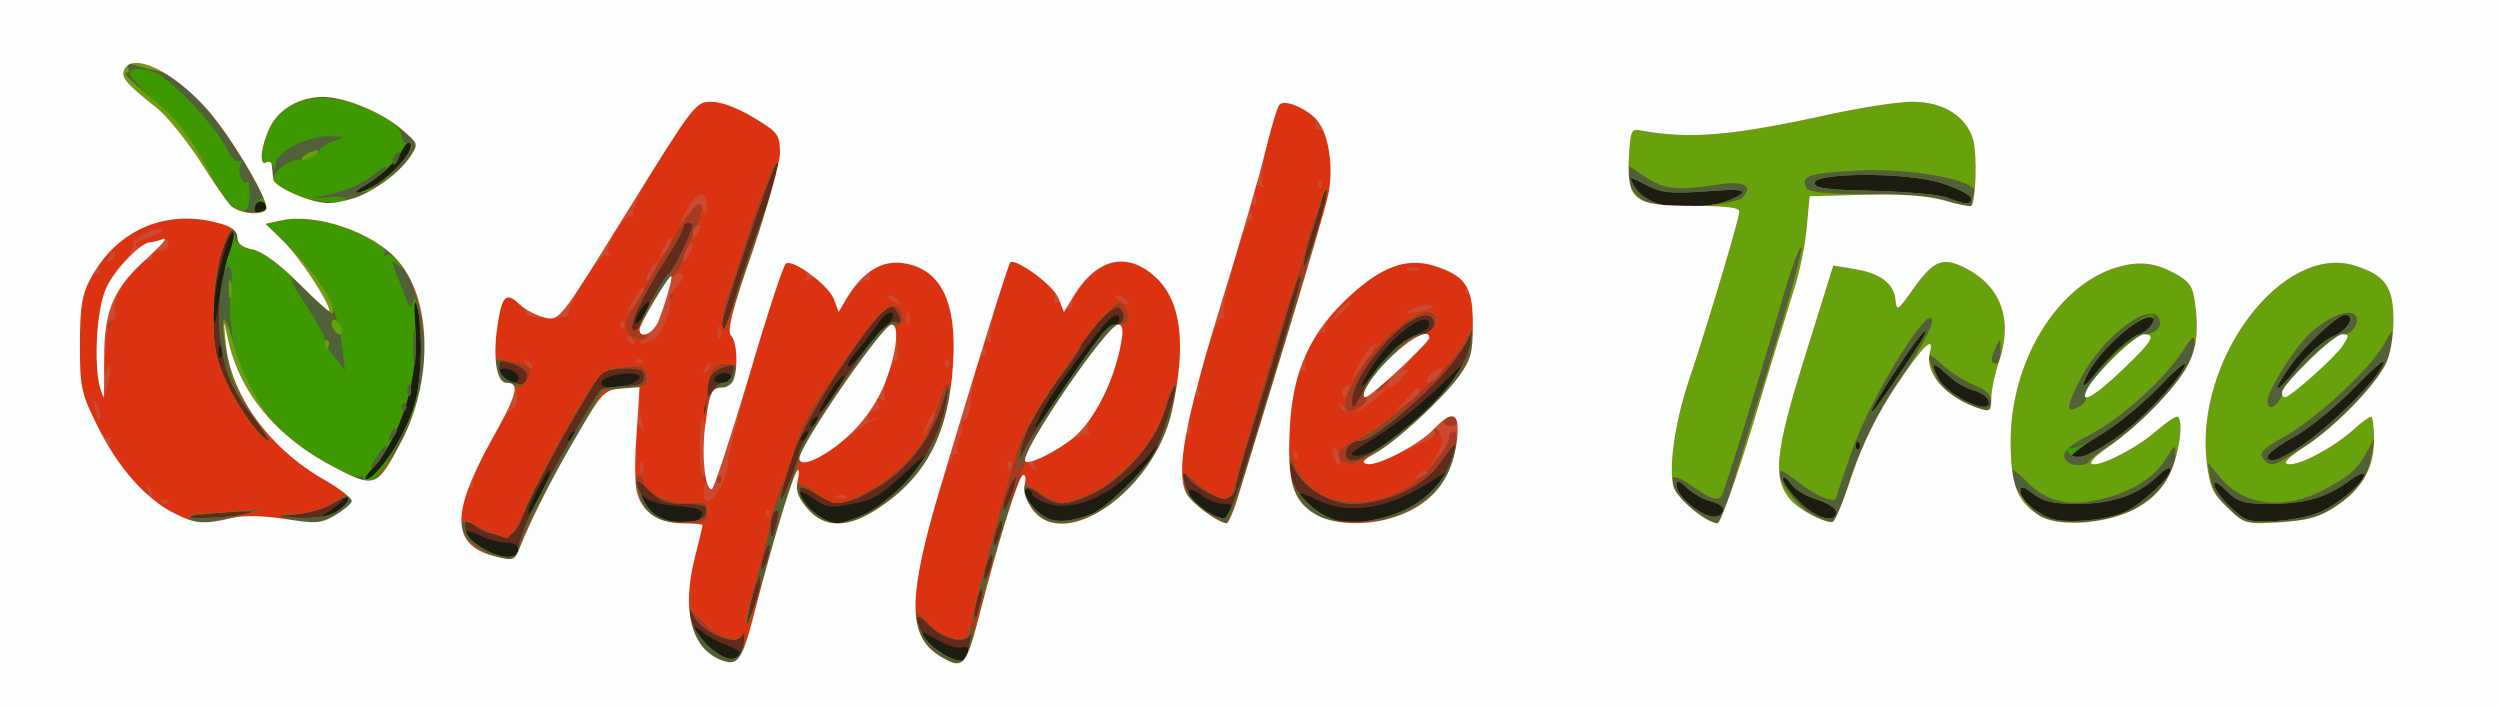<!DOCTYPE svg PUBLIC "-//W3C//DTD SVG 20010904//EN" "http://www.w3.org/TR/2001/REC-SVG-20010904/DTD/svg10.dtd">
<svg version="1.0" xmlns="http://www.w3.org/2000/svg" width="516px" height="146px" viewBox="0 0 5160 1460" preserveAspectRatio="xMidYMid meet">
<rect x="0" y="0" width="5160" height="1460" fill="#333333" stroke="none"/>
<g id="layer101" fill="#1c1c10" stroke="none">
<path d="M0 730 l0 -730 2580 0 2580 0 0 730 0 730 -2580 0 -2580 0 0 -730z"/>
</g>
<g id="layer102" fill="#612a1c" stroke="none">
<path d="M0 730 l0 -730 2580 0 2580 0 0 730 0 730 -2580 0 -2580 0 0 -730z m2000 615 c0 -9 -6 -12 -15 -9 -8 3 -31 -3 -50 -15 -35 -20 -35 -20 -25 -1 11 21 69 51 83 43 4 -2 7 -11 7 -18z m-470 6 c0 -5 -14 -14 -32 -20 -17 -6 -40 -19 -50 -28 -10 -9 -18 -11 -18 -5 0 16 59 62 81 62 10 0 19 -4 19 -9z m-460 -216 c0 -9 -9 -15 -25 -15 -15 0 -39 -7 -55 -15 -41 -21 -38 0 3 25 38 24 77 26 77 5z m375 -66 c11 -16 0 -21 -50 -25 -26 -1 -54 -9 -62 -16 -15 -12 -15 -11 -4 10 19 36 100 58 116 31z m330 -3 c38 -16 121 -89 137 -120 6 -12 -8 -4 -33 20 -65 60 -75 66 -125 75 -39 8 -51 6 -75 -12 -30 -21 -37 -16 -16 12 15 19 47 38 65 39 7 0 28 -6 47 -14z m477 -5 c30 -12 100 -78 123 -116 l17 -30 -23 27 c-70 79 -151 117 -208 97 -17 -6 -31 -15 -31 -20 0 -5 -5 -9 -11 -9 -17 0 14 43 42 58 24 12 46 10 91 -7z m654 -12 c24 -11 53 -34 65 -50 l20 -29 -49 31 c-83 51 -163 62 -225 30 -39 -20 -48 -15 -19 12 46 42 129 45 208 6z m1483 6 c37 -19 91 -70 91 -86 0 -7 -12 -1 -27 14 -41 39 -94 57 -166 57 -50 0 -70 -5 -91 -21 -19 -15 -26 -17 -26 -6 0 17 27 42 60 56 31 13 123 5 159 -14z m404 0 c37 -17 87 -61 87 -76 0 -5 -15 1 -32 14 -46 34 -91 47 -163 47 -54 0 -66 -4 -89 -26 -14 -15 -26 -22 -26 -16 0 19 50 71 73 76 36 7 115 -2 150 -19z m-4095 -1 c12 -8 22 -20 22 -26 0 -7 -6 -5 -12 4 -7 8 -22 20 -33 26 -11 6 -15 12 -10 12 6 0 21 -7 33 -16z m1846 1 c4 -11 -1 -15 -17 -15 -13 0 -32 -7 -43 -15 -25 -19 -35 -19 -28 0 7 16 50 44 70 45 7 0 14 -7 18 -15z m1013 -2 c2 -6 -9 -14 -24 -18 -15 -3 -38 -16 -50 -27 -18 -17 -23 -18 -23 -6 0 8 10 24 23 35 35 32 67 39 74 16z m233 4 c0 -8 -18 -19 -40 -26 -21 -6 -46 -21 -55 -34 -8 -12 -15 -15 -15 -8 0 7 15 28 34 47 34 34 76 46 76 21z m-2671 -44 c12 -24 19 -43 16 -43 -5 0 -45 75 -45 86 0 11 6 2 29 -43z m-312 -77 c18 -26 40 -71 48 -99 16 -54 19 -165 5 -207 -5 -16 -6 0 -3 41 9 105 -29 231 -90 298 -15 16 -17 22 -7 19 8 -2 30 -26 47 -52z m3574 -42 c49 -36 129 -124 129 -142 0 -6 -26 17 -57 50 -32 33 -86 77 -120 97 -35 21 -60 40 -57 44 10 9 54 -11 105 -49z m368 27 c58 -39 149 -128 168 -165 11 -21 -6 -8 -53 40 -38 39 -95 86 -126 104 -55 30 -73 50 -45 50 6 0 32 -13 56 -29z m-1898 1 c55 -37 120 -98 151 -141 31 -43 30 -43 -32 18 -36 34 -91 79 -122 98 -32 20 -58 37 -58 39 0 11 38 2 61 -14z m986 -9 c-4 -3 -7 0 -7 7 0 7 3 10 7 7 3 -4 3 -10 0 -14z m-2652 -13 c3 -5 4 -10 1 -10 -3 0 -8 5 -11 10 -3 6 -4 10 -1 10 3 0 8 -4 11 -10z m480 0 c3 -5 4 -10 1 -10 -3 0 -8 5 -11 10 -3 6 -4 10 -1 10 3 0 8 -4 11 -10z m555 -134 c36 -53 71 -96 78 -96 6 0 12 -4 12 -10 0 -22 -19 -7 -57 43 -74 99 -90 122 -107 157 -21 42 -10 29 74 -94z m-535 104 c3 -5 4 -10 1 -10 -3 0 -8 5 -11 10 -3 6 -4 10 -1 10 3 0 8 -4 11 -10z m2279 -164 c10 -16 13 -26 8 -22 -13 8 -101 141 -109 164 -4 15 41 -50 101 -142z m-2239 102 c16 -24 22 -38 14 -31 -15 12 -53 73 -46 73 2 0 17 -19 32 -42z m2379 18 c-3 -8 -17 -17 -32 -21 -15 -3 -39 -18 -54 -33 -29 -27 -35 -24 -17 9 21 39 117 81 103 45z m712 -132 c31 -13 48 -44 24 -44 -15 0 -81 61 -112 104 -43 60 -33 64 13 6 22 -29 56 -58 75 -66z m-3518 100 c12 -4 22 -11 22 -16 0 -14 -73 -5 -78 10 -4 13 19 16 56 6z m1577 -71 c11 -12 32 -27 48 -32 15 -6 27 -15 27 -21 0 -32 -68 14 -110 75 -35 51 -40 71 -8 29 13 -16 32 -39 43 -51z m1500 -5 c17 -15 35 -28 41 -28 15 0 36 -25 28 -33 -17 -16 -104 57 -133 111 -18 34 -13 37 12 6 12 -16 36 -41 52 -56z m-3305 62 c0 -13 -28 -25 -38 -16 -3 4 0 11 8 16 20 13 30 12 30 0z m440 0 c0 -5 -6 -10 -14 -10 -8 0 -18 5 -21 10 -3 6 3 10 14 10 12 0 21 -4 21 -10z m318 -106 c13 -13 19 -25 13 -28 -6 -4 -18 6 -28 21 -10 15 -28 39 -40 53 -13 14 -23 29 -23 35 1 5 13 -6 28 -25 15 -19 37 -44 50 -56z m-1371 44 c-3 -8 -6 -5 -6 6 -1 11 2 17 5 13 3 -3 4 -12 1 -19z m17 -195 c8 -24 11 -43 7 -43 -12 0 -41 123 -40 167 1 31 3 26 10 -22 5 -33 15 -79 23 -102z m866 103 c0 -5 -7 -1 -15 10 -8 10 -14 24 -14 29 0 6 6 1 14 -9 8 -11 15 -24 15 -30z m-790 -195 c0 -17 -18 -21 -24 -6 -3 9 0 15 9 15 8 0 15 -4 15 -9z m2994 -10 c21 -5 44 -15 50 -21 8 -9 -9 -10 -74 -5 -73 5 -90 3 -122 -13 -36 -19 -37 -19 -27 -1 23 43 91 59 173 40z m524 -13 c-3 -7 -31 -21 -64 -31 -73 -22 -259 -21 -259 1 0 11 28 14 125 16 69 2 136 8 150 14 34 15 53 15 48 0z m-3300 -22 c38 -20 85 -72 80 -88 -3 -8 -9 -4 -18 12 -13 25 -46 55 -84 77 -29 17 -11 16 22 -1z"/>
</g>
<g id="layer103" fill="#3e9901" stroke="none">
<path d="M0 730 l0 -730 2580 0 2580 0 0 730 0 730 -2580 0 -2580 0 0 -730z m2002 595 c3 -16 3 -24 1 -17 -8 22 -54 13 -84 -17 -32 -33 -37 -26 -14 20 15 28 74 63 86 50 4 -3 9 -19 11 -36z m-468 9 c4 -15 5 -29 1 -32 -3 -3 -5 0 -5 6 0 32 -84 -3 -101 -42 -8 -17 -8 -15 -4 9 7 35 56 85 84 85 12 0 21 -10 25 -26z m35 -129 l0 -20 -8 20 c-5 11 -11 36 -15 55 l-6 35 14 -35 c8 -19 15 -44 15 -55z m459 15 c0 -9 -3 -7 -8 5 -5 11 -8 29 -8 40 0 16 2 15 8 -5 4 -14 8 -32 8 -40z m21 -70 c0 -9 -4 -8 -9 5 -5 11 -9 27 -9 35 0 9 4 8 9 -5 5 -11 9 -27 9 -35z m-460 -20 c0 -9 -4 -8 -9 5 -5 11 -9 27 -9 35 0 9 4 8 9 -5 5 -11 9 -27 9 -35z m-519 3 c0 -10 10 -38 21 -63 27 -61 140 -259 150 -266 5 -3 27 -6 49 -7 31 -1 40 -5 40 -19 0 -14 -8 -18 -37 -18 -21 0 -43 4 -49 8 -16 11 -142 236 -162 289 -17 44 -21 48 -51 46 -18 0 -41 -9 -52 -19 -18 -16 -19 -16 -19 5 0 13 12 29 33 41 41 25 77 26 77 3z m999 -53 c0 -9 -4 -8 -9 5 -5 11 -9 27 -9 35 0 9 4 8 9 -5 5 -11 9 -27 9 -35z m-465 -3 c4 -19 3 -26 -4 -22 -5 3 -10 18 -10 32 0 32 5 28 14 -10z m-146 -19 c3 -15 -4 -18 -43 -18 -38 0 -52 -5 -76 -29 -33 -34 -34 -33 -14 14 16 40 44 55 95 52 24 -1 36 -7 38 -19z m317 8 c85 -36 165 -143 179 -241 6 -38 5 -38 -10 10 -22 67 -68 129 -123 164 -67 43 -94 47 -136 21 -25 -15 -35 -18 -35 -8 1 26 47 67 78 68 7 0 28 -6 47 -14z m478 -5 c30 -12 111 -91 130 -127 18 -34 49 -136 43 -141 -2 -2 -12 21 -21 52 -22 69 -87 144 -150 174 -56 26 -75 26 -108 1 -30 -24 -43 -13 -21 19 28 40 64 46 127 22z m615 4 c62 -19 113 -65 129 -120 13 -41 11 -40 -30 17 -31 42 -113 78 -176 78 -44 0 -99 -33 -118 -70 -11 -22 -13 -22 -12 -5 1 54 70 115 130 115 14 0 49 -7 77 -15z m1521 -10 c37 -19 91 -70 91 -86 0 -7 -12 -1 -27 14 -41 39 -94 57 -166 57 -50 0 -70 -5 -91 -21 -19 -15 -26 -17 -26 -6 0 17 27 42 60 56 31 13 123 5 159 -14z m404 0 c37 -17 87 -61 87 -76 0 -5 -15 1 -32 14 -46 34 -91 47 -163 47 -54 0 -66 -4 -89 -26 -14 -15 -26 -22 -26 -16 0 19 50 71 73 76 36 7 115 -2 150 -19z m-4278 5 c18 -5 1 -6 -45 -3 -41 3 -77 7 -79 9 -8 7 94 2 124 -6z m183 -6 c32 -22 27 -40 -5 -18 -16 10 -50 21 -78 25 l-50 6 55 2 c36 1 63 -4 78 -15z m1872 -86 c67 -214 118 -393 115 -397 -5 -4 -6 -2 -36 99 -12 41 -39 131 -60 199 -22 68 -39 130 -39 138 0 7 -6 16 -14 19 -18 7 -72 -21 -85 -43 -16 -28 -13 7 3 36 13 24 51 50 73 51 6 0 26 -46 43 -102z m987 85 c2 -6 -9 -14 -24 -18 -15 -3 -38 -16 -50 -27 -18 -17 -23 -18 -23 -6 0 8 10 24 23 35 35 32 67 39 74 16z m233 4 c0 -8 -18 -19 -40 -26 -21 -6 -46 -21 -55 -34 -8 -12 -15 -15 -15 -8 0 7 15 28 34 47 34 34 76 46 76 21z m-1691 -72 c0 -5 -6 1 -14 15 -8 14 -14 34 -14 45 0 13 5 8 14 -15 7 -19 14 -39 14 -45z m-449 -52 c0 -15 129 -208 164 -246 14 -15 31 -25 36 -22 12 8 13 -5 0 -25 -7 -12 -12 -11 -30 5 -47 42 -162 228 -186 298 -28 86 -31 122 -4 52 11 -27 20 -55 20 -62z m-843 3 c18 -26 40 -71 48 -99 16 -54 19 -165 5 -207 -5 -16 -6 0 -3 41 9 105 -29 231 -90 298 -15 16 -17 22 -7 19 8 -2 30 -26 47 -52z m1363 -97 c105 -156 115 -168 133 -169 19 0 23 -25 6 -36 -11 -6 -78 61 -79 80 0 4 -13 25 -28 45 -54 70 -93 140 -96 173 -2 18 -1 24 1 13 3 -11 31 -58 63 -106z m753 27 c61 -53 106 -116 112 -158 5 -30 5 -31 -5 -9 -26 61 -187 211 -225 211 -21 0 -36 25 -23 38 13 13 67 -19 141 -82z m1458 28 c49 -36 129 -124 129 -142 0 -6 -26 17 -57 50 -32 33 -86 77 -120 97 -35 21 -60 40 -57 44 10 9 54 -11 105 -49z m368 27 c58 -39 149 -128 168 -165 11 -21 -6 -8 -53 40 -38 39 -95 86 -126 104 -55 30 -73 50 -45 50 6 0 32 -13 56 -29z m-912 -8 c-4 -3 -7 0 -7 7 0 7 3 10 7 7 3 -4 3 -10 0 -14z m-3312 -49 c-58 -75 -68 -109 -68 -209 0 -58 5 -105 16 -132 9 -23 12 -45 8 -47 -16 -10 -41 97 -41 175 0 67 5 90 29 142 25 53 72 117 86 117 3 0 -11 -21 -30 -46z m932 -26 c-3 -8 -6 -5 -6 6 -1 11 2 17 5 13 3 -3 4 -12 1 -19z m2507 -132 c10 -16 13 -26 8 -22 -13 8 -101 141 -109 164 -4 15 41 -50 101 -142z m-1151 102 c22 -51 90 -118 121 -118 19 0 26 -5 26 -20 0 -51 -87 4 -142 89 -25 40 -37 81 -23 81 3 0 11 -15 18 -32z m1291 18 c-3 -8 -17 -17 -32 -21 -15 -3 -39 -18 -54 -33 -29 -27 -35 -24 -17 9 21 39 117 81 103 45z m-2610 -36 c8 0 16 -9 19 -20 4 -18 2 -20 -16 -14 -26 8 -37 22 -37 49 1 18 1 19 11 3 5 -10 16 -18 23 -18z m3322 -96 c31 -13 48 -44 24 -44 -15 0 -81 61 -112 104 -43 60 -33 64 13 6 22 -29 56 -58 75 -66z m-3726 81 c0 -7 -13 -18 -30 -24 -26 -9 -30 -8 -30 8 0 10 10 23 23 28 25 12 37 8 37 -12z m3285 -57 c17 -15 35 -28 41 -28 15 0 36 -25 28 -33 -17 -16 -104 57 -133 111 -18 34 -13 37 12 6 12 -16 36 -41 52 -56z m-3057 -35 c-3 -11 50 -110 63 -118 9 -6 49 -88 49 -101 0 -2 -4 -4 -10 -4 -5 0 -10 4 -10 10 0 5 -15 33 -34 62 -49 77 -78 137 -71 148 7 12 16 13 13 3z m197 -60 c9 -32 34 -107 56 -166 38 -105 49 -150 29 -115 -13 21 -110 309 -110 326 0 26 9 9 25 -45z m1224 -228 l-1 -20 -5 20 c-3 11 -13 47 -24 79 -10 33 -19 66 -19 75 1 9 12 -18 25 -59 14 -41 24 -84 24 -95z m-2189 36 c0 -17 -18 -21 -24 -6 -3 9 0 15 9 15 8 0 15 -4 15 -9z m2994 -10 c21 -5 44 -15 50 -21 8 -9 -9 -10 -74 -5 -73 5 -90 3 -122 -13 -36 -19 -37 -19 -27 -1 23 43 91 59 173 40z m524 -13 c-3 -7 -31 -21 -64 -31 -73 -22 -259 -21 -259 1 0 11 28 14 125 16 69 2 136 8 150 14 34 15 53 15 48 0z m-3300 -22 c38 -20 85 -72 80 -88 -3 -8 -9 -4 -18 12 -13 25 -46 55 -84 77 -29 17 -11 16 22 -1z"/>
</g>
<g id="layer104" fill="#506039" stroke="none">
<path d="M0 730 l0 -730 2580 0 2580 0 0 730 0 730 -2580 0 -2580 0 0 -730z m2002 595 c3 -16 3 -24 1 -17 -8 22 -54 13 -84 -17 -32 -33 -37 -26 -14 20 15 28 74 63 86 50 4 -3 9 -19 11 -36z m-468 9 c4 -15 5 -29 1 -32 -3 -3 -5 0 -5 6 0 32 -84 -3 -101 -42 -8 -17 -8 -15 -4 9 7 35 56 85 84 85 12 0 21 -10 25 -26z m35 -129 l0 -20 -8 20 c-5 11 -11 36 -15 55 l-6 35 14 -35 c8 -19 15 -44 15 -55z m459 15 c0 -9 -3 -7 -8 5 -5 11 -8 29 -8 40 0 16 2 15 8 -5 4 -14 8 -32 8 -40z m21 -70 c0 -9 -4 -8 -9 5 -5 11 -9 27 -9 35 0 9 4 8 9 -5 5 -11 9 -27 9 -35z m-460 -20 c0 -9 -4 -8 -9 5 -5 11 -9 27 -9 35 0 9 4 8 9 -5 5 -11 9 -27 9 -35z m-519 3 c0 -10 10 -38 21 -63 27 -61 140 -259 150 -266 5 -3 27 -6 49 -7 31 -1 40 -5 40 -19 0 -14 -8 -18 -37 -18 -21 0 -43 4 -49 8 -16 11 -142 236 -162 289 -17 44 -21 48 -51 46 -18 0 -41 -9 -52 -19 -18 -16 -19 -16 -19 5 0 13 12 29 33 41 41 25 77 26 77 3z m999 -53 c0 -9 -4 -8 -9 5 -5 11 -9 27 -9 35 0 9 4 8 9 -5 5 -11 9 -27 9 -35z m-465 -3 c4 -19 3 -26 -4 -22 -5 3 -10 18 -10 32 0 32 5 28 14 -10z m-146 -19 c3 -15 -4 -18 -43 -18 -38 0 -52 -5 -76 -29 -33 -34 -34 -33 -14 14 16 40 44 55 95 52 24 -1 36 -7 38 -19z m317 8 c85 -36 165 -143 179 -241 6 -38 5 -38 -10 10 -22 67 -68 129 -123 164 -67 43 -94 47 -136 21 -25 -15 -35 -18 -35 -8 1 26 47 67 78 68 7 0 28 -6 47 -14z m478 -5 c30 -12 111 -91 130 -127 18 -34 49 -136 43 -141 -2 -2 -12 21 -21 52 -22 69 -87 144 -150 174 -56 26 -75 26 -108 1 -30 -24 -43 -13 -21 19 28 40 64 46 127 22z m615 4 c62 -19 113 -65 129 -120 13 -41 11 -40 -30 17 -31 42 -113 78 -176 78 -44 0 -99 -33 -118 -70 -11 -22 -13 -22 -12 -5 1 54 70 115 130 115 14 0 49 -7 77 -15z m1521 -10 c37 -19 91 -70 91 -86 0 -7 -12 -1 -27 14 -41 39 -94 57 -166 57 -50 0 -70 -5 -91 -21 -19 -15 -26 -17 -26 -6 0 17 27 42 60 56 31 13 123 5 159 -14z m404 0 c37 -17 87 -61 87 -76 0 -5 -15 1 -32 14 -46 34 -91 47 -163 47 -54 0 -66 -4 -89 -26 -14 -15 -26 -22 -26 -16 0 19 50 71 73 76 36 7 115 -2 150 -19z m-4278 5 c18 -5 1 -6 -45 -3 -41 3 -77 7 -79 9 -8 7 94 2 124 -6z m183 -6 c32 -22 27 -40 -5 -18 -16 10 -50 21 -78 25 l-50 6 55 2 c36 1 63 -4 78 -15z m1872 -86 c67 -214 118 -393 115 -397 -5 -4 -6 -2 -36 99 -12 41 -39 131 -60 199 -22 68 -39 130 -39 138 0 7 -6 16 -14 19 -18 7 -72 -21 -85 -43 -16 -28 -13 7 3 36 13 24 51 50 73 51 6 0 26 -46 43 -102z m987 85 c2 -6 -9 -14 -24 -18 -15 -3 -38 -16 -50 -27 -18 -17 -23 -18 -23 -6 0 8 10 24 23 35 35 32 67 39 74 16z m233 4 c0 -8 -18 -19 -40 -26 -21 -6 -46 -21 -55 -34 -8 -12 -15 -15 -15 -8 0 7 15 28 34 47 34 34 76 46 76 21z m-1691 -72 c0 -5 -6 1 -14 15 -8 14 -14 34 -14 45 0 13 5 8 14 -15 7 -19 14 -39 14 -45z m-449 -52 c0 -15 129 -208 164 -246 14 -15 31 -25 36 -22 12 8 13 -5 0 -25 -7 -12 -12 -11 -30 5 -47 42 -162 228 -186 298 -28 86 -31 122 -4 52 11 -27 20 -55 20 -62z m-870 47 c11 -11 20 -22 20 -24 0 -2 12 -25 27 -52 31 -56 32 -57 40 -140 6 -62 -6 -177 -15 -140 -3 16 -7 13 -17 -15 -7 -18 -16 -43 -21 -54 -7 -18 -6 -19 12 -5 19 14 19 14 0 -7 -10 -13 -23 -20 -29 -16 -6 3 -7 1 -3 -5 9 -15 -78 -58 -136 -67 -25 -4 -61 -4 -78 0 l-32 7 58 57 c63 61 92 120 101 201 l5 45 -21 -27 c-11 -14 -21 -32 -21 -38 0 -7 -18 -39 -39 -71 -22 -33 -34 -57 -28 -54 7 4 -3 -7 -21 -23 -18 -16 -48 -34 -65 -39 -18 -5 -32 -14 -32 -20 0 -6 -3 -14 -6 -17 -14 -14 -39 101 -39 175 0 67 5 90 29 142 25 53 72 117 86 117 3 0 -11 -21 -30 -46 -43 -56 -61 -98 -70 -159 -9 -55 2 -155 17 -155 7 0 8 20 4 58 -12 107 50 247 136 309 56 40 124 74 132 66 3 -4 6 -1 6 5 0 17 7 15 30 -8z m1390 -141 c105 -156 115 -168 133 -169 19 0 23 -25 6 -36 -11 -6 -78 61 -79 80 0 4 -13 25 -28 45 -54 70 -93 140 -96 173 -2 18 -1 24 1 13 3 -11 31 -58 63 -106z m753 27 c61 -53 106 -116 112 -158 5 -30 5 -31 -5 -9 -26 61 -187 211 -225 211 -21 0 -36 25 -23 38 13 13 67 -19 141 -82z m1458 28 c49 -36 129 -124 129 -142 0 -6 -26 16 -57 49 -64 67 -166 135 -185 123 -10 -6 -10 -4 0 9 17 20 46 10 113 -39z m368 27 c58 -39 149 -128 168 -165 11 -21 -6 -8 -53 40 -38 39 -95 86 -126 104 -55 30 -73 50 -45 50 6 0 32 -13 56 -29z m-912 -8 c-4 -3 -7 0 -7 7 0 7 3 10 7 7 3 -4 3 -10 0 -14z m-2380 -75 c-3 -8 -6 -5 -6 6 -1 11 2 17 5 13 3 -3 4 -12 1 -19z m2507 -132 c10 -16 13 -26 8 -22 -13 8 -101 141 -109 164 -4 15 41 -50 101 -142z m-1151 102 c22 -51 90 -118 121 -118 19 0 26 -5 26 -20 0 -51 -87 4 -142 89 -25 40 -37 81 -23 81 3 0 11 -15 18 -32z m1291 18 c-3 -8 -17 -17 -32 -21 -15 -3 -39 -18 -54 -33 -29 -27 -35 -24 -17 9 21 39 117 81 103 45z m-2610 -36 c8 0 16 -9 19 -20 4 -18 2 -20 -16 -14 -26 8 -37 22 -37 49 1 18 1 19 11 3 5 -10 16 -18 23 -18z m3322 -96 c31 -13 48 -44 24 -44 -15 0 -81 61 -112 104 -43 60 -33 64 13 6 22 -29 56 -58 75 -66z m-3726 81 c0 -7 -13 -18 -30 -24 -26 -9 -30 -8 -30 8 0 10 10 23 23 28 25 12 37 8 37 -12z m3284 -55 c17 -14 39 -29 50 -35 10 -5 20 -17 22 -27 5 -36 -104 52 -135 110 -18 34 -13 37 11 6 13 -16 36 -40 52 -54z m-3056 -37 c-3 -11 50 -110 63 -118 9 -6 49 -88 49 -101 0 -2 -4 -4 -10 -4 -5 0 -10 4 -10 10 0 5 -15 33 -34 62 -49 77 -78 137 -71 148 7 12 16 13 13 3z m197 -60 c9 -32 34 -107 56 -166 38 -105 49 -150 29 -115 -13 21 -110 309 -110 326 0 26 9 9 25 -45z m2472 20 c-4 -3 -7 0 -7 7 0 7 3 10 7 7 3 -4 3 -10 0 -14z m-1248 -248 l-1 -20 -5 20 c-3 11 -13 47 -24 79 -10 33 -19 66 -19 75 1 9 12 -18 25 -59 14 -41 24 -84 24 -95z m-2224 7 c1 -17 -2 -29 -6 -26 -10 6 -20 -26 -12 -38 3 -6 2 -8 -4 -5 -5 3 -17 -8 -25 -26 -23 -47 -113 -142 -147 -157 -17 -7 -38 -9 -48 -6 -13 6 -4 18 49 66 48 44 76 80 107 139 23 44 47 82 54 84 22 10 32 1 32 -31z m35 23 c0 -8 -4 -15 -9 -15 -5 0 -11 7 -15 15 -3 9 0 15 9 15 8 0 15 -7 15 -15z m2994 -4 c21 -5 44 -15 50 -21 8 -9 -9 -10 -74 -5 -73 5 -90 3 -122 -13 -36 -19 -37 -19 -27 -1 23 43 91 59 173 40z m-2830 -9 c2 -4 -12 -7 -32 -5 l-37 2 35 -8 c39 -8 76 -26 104 -50 12 -9 16 -11 12 -3 -5 8 -22 22 -39 32 -26 16 -27 19 -9 17 12 -1 22 -5 22 -9 0 -4 5 -8 10 -8 14 0 69 -62 70 -78 0 -7 -4 -11 -9 -7 -5 3 -11 -5 -13 -17 -2 -15 -19 -30 -52 -46 -99 -49 -187 -37 -219 31 -18 38 -23 82 -8 73 5 -4 12 0 14 6 4 8 6 7 6 -4 1 -24 66 -58 109 -57 37 1 37 1 10 11 -16 5 -28 14 -28 20 0 6 -7 7 -16 4 -8 -3 -12 -2 -9 4 3 6 -5 10 -18 10 -28 0 -65 36 -51 50 26 26 137 50 148 32z m3354 -4 c-3 -7 -31 -21 -64 -31 -73 -22 -259 -21 -259 1 0 11 28 14 125 16 69 2 136 8 150 14 34 15 53 15 48 0z"/>
<path d="M775 946 c10 -14 19 -26 22 -26 7 0 -17 39 -28 46 -6 3 -3 -5 6 -20z"/>
<path d="M806 897 c3 -10 9 -15 12 -12 3 3 0 11 -7 18 -10 9 -11 8 -5 -6z"/>
<path d="M830 840 c0 -7 3 -10 7 -7 3 4 3 10 0 14 -4 3 -7 0 -7 -7z"/>
<path d="M841 804 c0 -11 3 -14 6 -6 3 7 2 16 -1 19 -3 4 -6 -2 -5 -13z"/>
<path d="M853 715 c0 -33 2 -45 4 -27 2 18 2 45 0 60 -2 15 -4 0 -4 -33z"/>
<path d="M810 331 c0 -6 4 -13 10 -16 6 -3 7 1 4 9 -7 18 -14 21 -14 7z"/>
</g>
<g id="layer105" fill="#a73922" stroke="none">
<path d="M0 730 l0 -730 2580 0 2580 0 0 730 0 730 -2580 0 -2580 0 0 -730z m1537 600 c1 -19 0 -29 -3 -22 -13 29 -87 -1 -105 -42 -7 -16 -8 -13 -4 13 13 81 108 124 112 51z m468 4 c3 -20 4 -39 1 -42 -3 -3 -6 2 -6 11 0 28 -48 21 -81 -12 -30 -30 -38 -21 -18 22 12 26 55 56 80 57 11 0 19 -12 24 -36z m-410 -207 c24 -86 52 -175 63 -199 30 -66 162 -250 183 -255 21 -6 23 -11 9 -33 -13 -22 -39 6 -125 135 -54 81 -79 130 -95 185 -12 41 -26 83 -31 92 -5 10 -9 26 -9 35 0 10 -12 56 -25 102 -14 47 -25 89 -25 95 0 27 15 -16 55 -157z m464 4 c23 -79 40 -145 38 -148 -6 -5 -21 37 -56 164 -29 104 -37 142 -27 132 2 -2 23 -69 45 -148z m-979 -19 c5 -20 45 -98 87 -172 l78 -135 43 -3 c34 -3 42 -7 42 -23 0 -15 -7 -19 -37 -19 -21 0 -43 4 -49 8 -16 11 -142 236 -162 289 -17 44 -21 48 -51 46 -18 0 -41 -9 -52 -19 -26 -23 -37 -9 -18 24 14 25 83 56 101 45 4 -2 12 -21 18 -41z m-585 -48 l50 -13 -49 4 c-27 3 -62 5 -77 5 -16 0 -29 5 -29 10 0 13 44 11 105 -6z m203 -4 c17 -11 32 -24 32 -30 0 -15 -11 -12 -45 10 -18 12 -48 20 -75 21 -37 1 -41 2 -20 9 42 14 74 11 108 -10z m760 -2 c3 -15 -4 -18 -43 -18 -38 0 -52 -5 -76 -29 -31 -31 -40 -19 -17 22 19 36 41 47 88 44 34 -1 46 -6 48 -19z m355 -9 c25 -16 59 -45 75 -64 34 -38 72 -132 71 -173 0 -21 -4 -15 -16 23 -20 66 -67 129 -122 164 -66 43 -94 47 -134 22 -55 -34 -64 -23 -21 28 35 42 84 42 147 0z m446 12 c79 -41 140 -123 161 -216 15 -67 6 -67 -15 0 -22 69 -87 144 -150 174 -56 26 -75 26 -108 1 -43 -34 -51 -18 -16 31 25 35 71 39 128 10z m294 -28 c107 -352 137 -456 133 -461 -6 -6 -6 -5 -37 98 -12 41 -39 131 -60 199 -22 68 -39 130 -39 138 0 7 -6 16 -14 19 -18 7 -72 -21 -85 -43 -10 -17 -10 -17 -11 0 0 29 19 56 53 77 18 11 35 20 39 20 3 0 13 -21 21 -47z m352 24 c46 -23 84 -65 95 -105 5 -20 8 -37 7 -39 -2 -1 -17 17 -34 41 -54 77 -185 110 -254 63 -18 -12 -39 -34 -46 -47 l-13 -25 0 23 c0 34 27 79 58 97 34 19 144 15 187 -8z m659 -9 c3 -18 40 -143 82 -276 41 -134 74 -251 72 -260 -2 -10 -20 39 -40 108 -52 179 -118 392 -124 402 -8 13 -19 10 -59 -17 -41 -28 -50 -27 -40 4 7 22 70 71 91 71 6 0 14 -15 18 -32z m230 20 c32 -115 67 -194 128 -285 42 -62 68 -111 66 -123 -6 -36 -128 163 -165 269 -18 52 -33 96 -33 98 0 13 -42 -3 -73 -28 -21 -17 -40 -29 -42 -27 -12 11 34 75 65 90 42 21 50 22 54 6z m615 -19 c46 -26 81 -73 81 -110 0 -23 -1 -22 -19 7 -23 39 -71 69 -133 84 -66 17 -114 6 -155 -36 -18 -19 -33 -29 -33 -23 0 25 32 75 58 92 39 25 144 18 201 -14z m410 -2 c48 -32 69 -61 76 -108 l6 -34 -17 30 c-20 35 -35 48 -86 75 -81 44 -165 35 -214 -23 l-27 -32 6 35 c4 22 19 46 39 63 31 27 37 28 105 24 57 -3 81 -10 112 -30z m-4026 -79 c38 -51 64 -108 77 -172 18 -89 -2 -204 -47 -256 -50 -60 -169 -101 -243 -85 l-33 7 56 54 c49 46 95 119 83 131 -2 2 -32 -25 -67 -60 -42 -41 -76 -67 -97 -72 -22 -4 -32 -12 -32 -26 0 -35 -17 -19 -33 32 -10 30 -17 84 -17 130 0 67 5 90 29 142 25 53 72 117 86 117 3 0 -9 -19 -26 -42 -17 -24 -37 -58 -45 -76 -15 -36 -30 -132 -21 -132 3 0 13 26 22 58 21 74 71 156 115 190 35 27 149 91 162 92 4 0 18 -15 31 -32z m1388 -135 c82 -122 113 -162 127 -163 15 0 16 -26 1 -36 -11 -6 -78 61 -79 80 0 4 -13 25 -28 45 -55 71 -93 140 -98 178 l-5 38 15 -33 c8 -18 38 -67 67 -109z m744 35 c78 -71 115 -124 114 -162 0 -30 0 -30 -10 -7 -17 42 -78 110 -147 161 -36 28 -71 50 -77 50 -21 0 -36 25 -23 38 16 16 73 -16 143 -80z m1387 84 c2 -4 17 -16 34 -27 88 -55 184 -167 184 -213 0 -23 -2 -22 -26 14 -37 57 -128 139 -190 171 -51 26 -63 41 -47 56 9 10 41 9 45 -1z m444 -30 c99 -65 185 -169 184 -224 -1 -20 -3 -18 -19 12 -27 49 -136 151 -204 190 -47 26 -55 35 -46 46 16 19 19 19 85 -24z m-3299 -84 c-3 -8 -6 -5 -6 6 -1 11 2 17 5 13 3 -3 4 -12 1 -19z m2653 -9 c0 -14 -11 -25 -37 -35 -21 -9 -50 -28 -65 -42 -32 -29 -34 -26 -13 24 10 25 26 40 57 54 54 25 58 25 58 -1z m195 -9 c-3 -4 12 -30 33 -57 36 -45 60 -63 105 -77 11 -4 17 -13 15 -23 -10 -50 -117 28 -164 119 -30 59 -31 72 -4 58 11 -6 18 -15 15 -20z m-1450 -64 c26 -32 53 -55 73 -61 36 -10 46 -45 12 -45 -42 0 -151 127 -149 174 0 20 1 20 12 2 7 -11 30 -42 52 -70z m1855 59 c14 -37 103 -125 127 -125 23 0 38 -36 19 -43 -20 -8 -69 18 -100 53 -33 38 -76 109 -76 128 0 21 20 13 30 -13z m-3220 -15 c17 0 30 -18 30 -41 0 -13 -42 0 -52 15 -4 6 -7 20 -7 31 0 11 3 14 6 8 2 -7 13 -13 23 -13z m-402 -22 c2 -10 -9 -20 -29 -27 -38 -13 -40 -12 -33 16 9 33 56 41 62 11z m3041 -55 c0 -25 -1 -26 -9 -8 -12 27 -12 35 0 35 6 0 10 -12 9 -27z m-2758 -134 c16 -23 59 -113 59 -125 0 -2 -4 -4 -10 -4 -5 0 -10 4 -10 10 0 5 -15 33 -34 62 -50 79 -78 137 -70 149 3 6 15 -7 26 -28 11 -21 29 -50 39 -64z m148 29 c11 -35 36 -108 55 -162 35 -98 47 -151 26 -114 -13 21 -110 309 -110 326 0 27 10 9 29 -50z m1219 -218 c0 -20 -1 -21 -5 -5 -3 11 -13 47 -24 79 -10 33 -19 66 -18 75 2 25 48 -121 47 -149z m-2188 29 c0 -25 -77 -153 -123 -204 -50 -57 -73 -73 -108 -80 -12 -2 -30 -7 -41 -11 -14 -4 -18 -2 -14 5 4 6 2 11 -4 11 -7 0 10 17 37 39 66 52 98 92 138 172 19 37 40 69 47 72 24 10 68 7 68 -4z m3046 -21 c25 -24 3 -36 -51 -27 -83 13 -110 10 -149 -16 l-36 -24 0 23 c0 23 21 48 50 60 26 10 172 -1 186 -16z m474 13 c0 -5 2 -16 5 -24 10 -24 -129 -51 -239 -45 -101 5 -118 11 -109 33 4 12 30 15 132 16 80 0 139 5 161 14 43 17 50 17 50 6z m-3339 -12 c43 -15 94 -53 116 -86 17 -26 17 -26 -19 -57 -39 -34 -117 -66 -161 -66 -48 0 -92 25 -110 63 -19 39 -23 82 -7 72 6 -3 11 0 11 7 1 7 2 20 3 28 1 15 76 49 112 49 12 1 36 -4 55 -10z"/>
</g>
<g id="layer106" fill="#65a20b" stroke="none">
<path d="M0 730 l0 -730 2580 0 2580 0 0 730 0 730 -2580 0 -2580 0 0 -730z m1537 600 c1 -19 0 -29 -3 -22 -10 22 -46 12 -81 -23 l-36 -36 7 33 c16 79 109 119 113 48z m468 3 c21 -116 110 -393 143 -448 65 -108 146 -214 165 -215 19 0 22 -17 7 -40 -9 -12 -16 -8 -45 25 -53 61 -161 226 -173 265 -27 85 -102 367 -102 384 0 28 -59 13 -87 -22 -18 -20 -23 -23 -23 -10 0 29 20 64 48 81 43 26 59 22 67 -20z m-410 -209 c25 -88 56 -181 70 -209 42 -84 158 -240 182 -243 15 -2 19 -8 16 -23 -10 -37 -40 -19 -95 59 -91 128 -113 165 -126 212 -7 25 -20 59 -28 77 -8 17 -19 53 -24 80 -5 26 -19 80 -30 118 -19 70 -25 103 -15 93 3 -3 26 -77 50 -164z m-515 -12 c5 -20 45 -98 87 -172 l78 -135 47 -3 c39 -3 46 -6 45 -22 -2 -25 -14 -29 -61 -21 -37 6 -41 11 -102 116 -35 61 -75 138 -90 173 -14 34 -32 62 -38 62 -6 0 -29 -9 -51 -20 -46 -23 -55 -19 -34 18 14 25 83 56 101 45 4 -2 12 -21 18 -41z m-585 -48 l50 -13 -55 4 c-30 3 -65 5 -77 5 -13 0 -23 5 -23 10 0 13 44 11 105 -6z m203 -4 c17 -11 32 -24 32 -30 0 -15 -11 -12 -48 10 -18 11 -51 20 -75 21 -36 1 -38 2 -17 9 42 14 74 11 108 -10z m762 -3 c0 -20 -4 -23 -34 -19 -38 4 -96 -21 -96 -43 0 -8 -4 -15 -10 -15 -23 0 -2 63 29 87 9 7 37 13 64 13 42 0 47 -2 47 -23z m353 -8 c64 -42 101 -88 126 -154 20 -54 29 -116 14 -101 -5 4 -8 11 -9 14 0 4 -4 16 -8 27 -4 11 -13 34 -18 50 -16 43 -75 103 -130 131 -57 29 -66 29 -98 4 -50 -39 -66 -20 -24 29 35 42 84 42 147 0z m446 12 c82 -42 149 -138 166 -236 9 -54 -8 -34 -25 29 -17 63 -95 144 -163 170 -46 17 -48 17 -83 -3 -19 -12 -37 -21 -40 -21 -10 0 -2 24 17 51 25 35 71 39 128 10z m306 -68 c79 -253 175 -580 175 -598 -1 -11 -8 0 -16 25 -8 25 -18 52 -21 60 -3 8 -8 24 -10 35 -1 11 -12 45 -22 75 -16 44 -66 209 -127 423 -8 25 -29 21 -69 -14 -27 -24 -35 -27 -35 -14 0 27 19 55 53 75 18 11 35 20 38 20 4 0 19 -39 34 -87z m304 77 c45 -13 96 -48 114 -80 21 -34 32 -100 18 -100 -6 0 -11 5 -11 12 0 25 -54 88 -93 108 -89 47 -185 30 -219 -40 -18 -35 -18 -35 -18 -7 0 39 25 84 58 101 31 18 102 20 151 6z m695 -22 c3 -18 40 -143 82 -276 41 -134 74 -251 72 -260 -2 -10 -20 39 -40 108 -52 179 -118 392 -124 402 -8 13 -19 10 -59 -17 -41 -28 -50 -27 -40 4 7 22 70 71 91 71 6 0 14 -15 18 -32z m230 20 c32 -115 67 -194 128 -285 42 -62 68 -111 66 -123 -6 -36 -128 163 -165 269 -18 52 -33 96 -33 98 0 13 -42 -3 -73 -28 -21 -17 -40 -29 -42 -27 -12 11 34 75 65 90 42 21 50 22 54 6z m615 -19 c46 -26 81 -73 81 -110 0 -23 -1 -22 -19 7 -23 39 -71 69 -133 84 -66 17 -114 6 -155 -36 -18 -19 -33 -29 -33 -23 0 25 32 75 58 92 39 25 144 18 201 -14z m410 -2 c48 -32 69 -61 76 -108 l6 -34 -17 30 c-20 35 -35 48 -86 75 -81 44 -165 35 -214 -23 l-27 -32 6 35 c4 22 19 46 39 63 31 27 37 28 105 24 57 -3 81 -10 112 -30z m-4026 -79 c38 -51 64 -108 77 -172 18 -89 -2 -204 -47 -256 -50 -60 -169 -101 -243 -85 l-33 7 56 54 c49 46 95 119 83 131 -2 2 -32 -25 -67 -60 -42 -41 -76 -67 -97 -72 -22 -4 -32 -12 -32 -26 0 -35 -17 -19 -33 32 -10 30 -17 84 -17 130 0 67 5 90 29 142 25 53 72 117 86 117 3 0 -9 -19 -26 -42 -17 -24 -37 -58 -45 -76 -15 -36 -30 -132 -21 -132 3 0 13 26 22 58 21 74 71 156 115 190 35 27 149 91 162 92 4 0 18 -15 31 -32z m664 15 c-4 -3 -7 0 -7 7 0 7 3 10 7 7 3 -4 3 -10 0 -14z m30 0 c-4 -3 -7 0 -7 7 0 7 3 10 7 7 3 -4 3 -10 0 -14z m1342 -43 c47 -23 144 -111 183 -164 16 -23 28 -52 28 -70 l0 -31 -16 30 c-23 45 -163 173 -216 198 -55 26 -62 45 -20 56 1 1 20 -8 41 -19z m1483 12 c2 -4 17 -16 34 -27 88 -55 184 -167 184 -213 0 -23 -2 -22 -26 14 -37 57 -128 139 -190 171 -51 26 -63 41 -47 56 9 10 41 9 45 -1z m444 -30 c99 -65 185 -169 184 -224 -1 -20 -3 -18 -19 12 -27 49 -136 151 -204 190 -47 26 -55 35 -46 46 16 19 19 19 85 -24z m-1786 -32 c0 -5 -2 -10 -4 -10 -3 0 -8 5 -11 10 -3 6 -1 10 4 10 6 0 11 -4 11 -10z m40 -20 c0 -5 -7 -10 -15 -10 -8 0 -15 5 -15 10 0 6 7 10 15 10 8 0 15 -4 15 -10z m-1521 -70 c17 0 31 -18 31 -41 0 -5 -11 -9 -24 -9 -26 0 -35 18 -41 80 l-4 35 10 -32 c6 -22 16 -33 28 -33z m1324 36 c12 -9 14 -15 6 -18 -21 -7 73 -112 112 -124 22 -8 34 -18 34 -30 0 -59 -111 17 -166 113 -37 64 -30 92 14 59z m1297 -7 c0 -14 -11 -25 -37 -35 -21 -9 -50 -28 -65 -42 -32 -29 -34 -26 -13 24 10 25 26 40 57 54 54 25 58 25 58 -1z m195 -9 c-3 -4 12 -30 33 -57 36 -45 60 -63 105 -77 11 -4 17 -13 15 -23 -10 -50 -117 28 -164 119 -30 59 -31 72 -4 58 11 -6 18 -15 15 -20z m405 -5 c14 -37 103 -125 127 -125 23 0 38 -36 19 -43 -20 -8 -69 18 -100 53 -33 38 -76 109 -76 128 0 21 20 13 30 -13z m-1849 -22 c13 -16 12 -17 -3 -4 -17 13 -22 21 -14 21 2 0 10 -8 17 -17z m-1771 -12 c12 -23 8 -26 -39 -36 -29 -6 -33 -5 -28 10 4 9 7 20 7 25 0 7 16 15 42 19 4 0 12 -8 18 -18z m3039 -58 c0 -25 -1 -26 -9 -8 -12 27 -12 35 0 35 6 0 10 -12 9 -27z m-2798 -32 c-13 -8 -12 -15 5 -47 10 -20 31 -49 47 -65 15 -15 27 -33 27 -39 0 -6 9 -30 20 -52 21 -43 25 -68 13 -68 -11 0 -51 62 -111 171 -11 20 -26 45 -33 56 -16 27 -5 53 23 53 18 0 20 -2 9 -9z m-1104 -28 c-4 -3 -7 0 -7 7 0 7 3 10 7 7 3 -4 3 -10 0 -14z m1292 -45 c11 -35 36 -108 55 -163 20 -55 35 -107 33 -115 -2 -9 -8 -4 -16 15 -6 17 -15 39 -20 50 -5 11 -22 58 -36 105 -15 47 -31 95 -36 108 -9 24 -12 62 -4 62 2 0 13 -28 24 -62z m-132 -15 c-4 -3 -7 0 -7 7 0 7 3 10 7 7 3 -4 3 -10 0 -14z m-837 -174 c0 -25 -77 -153 -123 -204 -50 -57 -73 -73 -108 -80 -12 -2 -30 -7 -41 -11 -14 -4 -18 -2 -14 5 4 6 2 11 -4 11 -7 0 10 17 37 39 66 52 98 92 138 172 19 37 40 69 47 72 24 10 68 7 68 -4z m3046 -21 c25 -24 3 -36 -51 -27 -83 13 -110 10 -149 -16 l-36 -24 0 23 c0 23 21 48 50 60 26 10 172 -1 186 -16z m474 13 c0 -5 2 -16 5 -24 10 -24 -129 -51 -239 -45 -101 5 -118 11 -109 33 4 12 30 15 132 16 80 0 139 5 161 14 43 17 50 17 50 6z m-3339 -12 c43 -15 94 -53 116 -86 17 -26 17 -26 -19 -57 -39 -34 -117 -66 -161 -66 -48 0 -92 25 -110 63 -19 39 -23 82 -7 72 6 -3 11 0 11 7 1 7 2 20 3 28 1 15 76 49 112 49 12 1 36 -4 55 -10z"/>
<path d="M670 710 c0 -7 3 -10 7 -7 3 4 3 10 0 14 -4 3 -7 0 -7 -7z"/>
<path d="M686 675 c-3 -8 -1 -15 3 -15 5 0 11 7 15 15 3 8 1 15 -3 15 -5 0 -11 -7 -15 -15z"/>
<path d="M472 595 c0 -16 2 -22 5 -12 2 9 2 23 0 30 -3 6 -5 -1 -5 -18z"/>
<path d="M630 320 c8 -5 20 -10 25 -10 6 0 3 5 -5 10 -8 5 -19 10 -25 10 -5 0 -3 -5 5 -10z"/>
</g>
<g id="layer107" fill="#db3211" stroke="none">
<path d="M0 730 l0 -730 2580 0 2580 0 0 730 0 730 -2580 0 -2580 0 0 -730z m1537 600 c1 -19 0 -29 -3 -22 -10 22 -46 12 -81 -23 l-36 -36 7 33 c16 79 109 119 113 48z m468 3 c21 -116 110 -393 143 -448 65 -108 146 -214 165 -215 19 0 22 -17 7 -40 -9 -12 -16 -8 -45 25 -53 61 -161 226 -173 265 -27 85 -102 367 -102 384 0 28 -59 13 -87 -22 -18 -20 -23 -23 -23 -10 0 29 20 64 48 81 43 26 59 22 67 -20z m-410 -209 c25 -88 56 -181 70 -209 42 -84 158 -240 182 -243 15 -2 19 -8 16 -23 -10 -37 -40 -19 -95 59 -91 128 -113 165 -126 212 -7 25 -20 59 -28 77 -8 17 -19 53 -24 80 -5 26 -19 80 -30 118 -19 70 -25 103 -15 93 3 -3 26 -77 50 -164z m-515 -12 c5 -20 45 -98 87 -172 l78 -135 47 -3 c39 -3 46 -6 45 -22 -2 -25 -14 -29 -61 -21 -37 6 -41 11 -102 116 -35 61 -75 138 -90 173 -14 34 -32 62 -38 62 -6 0 -29 -9 -51 -20 -46 -23 -55 -19 -34 18 14 25 83 56 101 45 4 -2 12 -21 18 -41z m-585 -48 l50 -13 -55 4 c-30 3 -65 5 -77 5 -13 0 -23 5 -23 10 0 13 44 11 105 -6z m203 -4 c17 -11 32 -24 32 -30 0 -15 -11 -12 -48 10 -18 11 -51 20 -75 21 -36 1 -38 2 -17 9 42 14 74 11 108 -10z m762 -3 c0 -20 -4 -23 -34 -19 -38 4 -96 -21 -96 -43 0 -8 -4 -15 -10 -15 -23 0 -2 63 29 87 9 7 37 13 64 13 42 0 47 -2 47 -23z m353 -8 c64 -42 101 -88 126 -154 20 -54 29 -116 14 -101 -5 4 -8 11 -9 14 0 4 -4 16 -8 27 -4 11 -13 34 -18 50 -16 43 -75 103 -130 131 -57 29 -66 29 -98 4 -50 -39 -66 -20 -24 29 35 42 84 42 147 0z m446 12 c82 -42 149 -138 166 -236 9 -54 -8 -34 -25 29 -17 63 -95 144 -163 170 -46 17 -48 17 -83 -3 -19 -12 -37 -21 -40 -21 -10 0 -2 24 17 51 25 35 71 39 128 10z m306 -68 c79 -253 175 -580 175 -598 -1 -11 -8 0 -16 25 -8 25 -18 52 -21 60 -3 8 -8 24 -10 35 -1 11 -12 45 -22 75 -16 44 -66 209 -127 423 -8 25 -29 21 -69 -14 -27 -24 -35 -27 -35 -14 0 27 19 55 53 75 18 11 35 20 38 20 4 0 19 -39 34 -87z m304 77 c45 -13 96 -48 114 -80 21 -34 32 -100 18 -100 -6 0 -11 5 -11 12 0 25 -54 88 -93 108 -89 47 -185 30 -219 -40 -18 -35 -18 -35 -18 -7 0 39 25 84 58 101 31 18 102 20 151 6z m750 -197 c34 -115 72 -237 83 -273 12 -36 24 -94 27 -130 l6 -65 114 -3 c79 -2 129 2 165 12 27 8 52 13 55 11 9 -10 12 -103 4 -135 -13 -49 -61 -80 -126 -80 -27 0 -100 11 -161 24 -213 47 -297 54 -401 35 -18 -4 -20 2 -23 57 -4 88 11 99 134 99 66 0 94 3 94 12 0 14 -69 245 -106 354 -27 83 -40 172 -30 213 6 24 68 76 91 76 6 0 39 -93 74 -207z m204 106 c22 -64 51 -123 90 -182 56 -84 81 -108 70 -68 -11 42 36 94 105 115 19 6 22 4 22 -22 0 -15 7 -50 16 -76 29 -85 5 -154 -68 -192 -47 -24 -65 -18 -106 38 -36 51 -37 52 -40 25 -4 -33 -33 -54 -87 -62 l-41 -7 -58 186 c-63 201 -68 254 -30 298 20 22 73 49 87 45 5 -2 23 -45 40 -98z m590 68 c31 -18 52 -40 66 -70 20 -42 29 -117 14 -117 -5 0 -24 14 -43 30 -41 36 -115 73 -132 68 -7 -3 8 -18 33 -35 70 -49 150 -133 169 -178 13 -29 16 -56 13 -98 -5 -52 -9 -61 -36 -78 -48 -28 -82 -32 -135 -15 -120 41 -212 195 -212 357 0 89 13 124 59 153 40 26 146 17 204 -17z m407 -1 c55 -36 80 -80 80 -138 0 -27 -3 -48 -6 -48 -4 0 -22 13 -40 30 -43 37 -110 72 -132 68 -11 -2 1 -14 35 -36 58 -37 143 -123 167 -170 9 -18 16 -55 16 -91 0 -68 -16 -92 -77 -112 -151 -50 -335 194 -308 408 6 48 13 63 43 91 35 34 37 34 109 30 57 -4 81 -11 113 -32z m-4027 -78 c38 -51 64 -108 77 -172 18 -89 -2 -204 -47 -256 -50 -60 -169 -101 -243 -85 l-32 7 37 36 c33 32 95 126 95 144 0 3 -28 -22 -63 -57 -40 -40 -74 -65 -95 -70 -22 -4 -32 -12 -32 -26 0 -35 -17 -19 -33 32 -10 30 -17 84 -17 130 0 67 5 90 29 142 25 53 72 117 86 117 3 0 -9 -19 -26 -42 -41 -57 -57 -99 -63 -161 l-5 -52 9 43 c24 111 98 202 216 265 38 20 72 37 76 37 4 0 18 -15 31 -32z m664 15 c-4 -3 -7 0 -7 7 0 7 3 10 7 7 3 -4 3 -10 0 -14z m30 0 c-4 -3 -7 0 -7 7 0 7 3 10 7 7 3 -4 3 -10 0 -14z m1342 -43 c47 -23 144 -111 183 -164 16 -23 28 -52 28 -70 l0 -31 -16 30 c-23 45 -163 173 -216 198 -55 26 -62 45 -20 56 1 1 20 -8 41 -19z m141 -50 c0 -5 -2 -10 -4 -10 -3 0 -8 5 -11 10 -3 6 -1 10 4 10 6 0 11 -4 11 -10z m40 -20 c0 -5 -7 -10 -15 -10 -8 0 -15 5 -15 10 0 6 7 10 15 10 8 0 15 -4 15 -10z m-1521 -70 c17 0 31 -18 31 -41 0 -5 -11 -9 -24 -9 -26 0 -35 18 -41 80 l-4 35 10 -32 c6 -22 16 -33 28 -33z m1324 36 c12 -9 14 -15 6 -18 -21 -7 73 -112 112 -124 22 -8 34 -18 34 -30 0 -59 -111 17 -166 113 -37 64 -30 92 14 59z m48 -43 c13 -16 12 -17 -3 -4 -17 13 -22 21 -14 21 2 0 10 -8 17 -17z m-1771 -12 c12 -23 8 -26 -39 -36 -29 -6 -33 -5 -28 10 4 9 7 20 7 25 0 7 16 15 42 19 4 0 12 -8 18 -18z m241 -90 c-13 -8 -12 -15 5 -47 10 -20 31 -49 47 -65 15 -15 27 -33 27 -39 0 -6 9 -30 20 -52 21 -43 25 -68 13 -68 -11 0 -51 62 -111 171 -11 20 -26 45 -33 56 -16 27 -5 53 23 53 18 0 20 -2 9 -9z m-1104 -28 c-4 -3 -7 0 -7 7 0 7 3 10 7 7 3 -4 3 -10 0 -14z m1292 -45 c11 -35 36 -108 55 -163 20 -55 35 -107 33 -115 -2 -9 -8 -4 -16 15 -6 17 -15 39 -20 50 -5 11 -22 58 -36 105 -15 47 -31 95 -36 108 -9 24 -12 62 -4 62 2 0 13 -28 24 -62z m-132 -15 c-4 -3 -7 0 -7 7 0 7 3 10 7 7 3 -4 3 -10 0 -14z m-837 -174 c0 -25 -77 -153 -123 -204 -70 -79 -156 -119 -171 -80 -6 16 6 29 68 78 20 16 58 63 86 105 27 43 56 85 65 95 16 19 75 24 75 6z m181 -20 c43 -15 94 -53 116 -86 17 -26 17 -26 -19 -57 -39 -34 -117 -66 -161 -66 -48 0 -92 25 -110 63 -19 39 -23 82 -7 72 6 -3 11 0 11 7 1 7 2 20 3 28 1 15 76 49 112 49 12 1 36 -4 55 -10z"/>
</g>
<g id="layer108" fill="#cc4a2f" stroke="none">
<path d="M0 730 l0 -730 2580 0 2580 0 0 730 0 730 -2580 0 -2580 0 0 -730z m1561 520 c38 -147 79 -280 86 -280 3 0 2 11 -1 24 -4 18 1 33 20 55 35 42 84 42 147 0 99 -65 145 -154 154 -295 8 -123 -24 -197 -93 -210 -39 -7 -89 10 -79 26 4 6 1 9 -6 8 -7 -2 -23 12 -35 31 l-24 33 -9 -24 c-12 -31 -37 -52 -52 -42 -7 4 -9 3 -5 -4 8 -13 -33 -37 -44 -25 -14 14 -118 376 -118 411 -1 35 -36 90 -47 72 -3 -5 -3 -20 0 -31 4 -12 3 -19 -2 -16 -5 3 -9 -24 -9 -63 1 -38 4 -62 8 -52 5 13 7 10 7 -10 1 -40 11 -58 31 -58 10 0 21 -7 24 -16 10 -26 7 -79 -5 -91 -9 -9 2 -53 45 -176 31 -93 56 -181 56 -203 -1 -36 -4 -41 -54 -71 -33 -20 -67 -33 -88 -33 -31 0 -36 6 -101 110 -38 62 -65 115 -61 122 4 6 3 8 -3 5 -14 -9 -56 61 -47 75 4 6 2 8 -4 4 -12 -7 -86 109 -78 123 3 4 -16 8 -43 7 -27 0 -47 -4 -45 -7 2 -4 -6 -15 -17 -25 -26 -23 -35 -11 -44 61 -8 64 1 102 25 108 12 3 18 13 17 30 -1 14 -5 23 -9 21 -10 -7 -90 145 -82 158 4 6 3 8 -4 4 -22 -13 -29 77 -8 109 8 12 33 27 56 33 40 10 42 9 52 -16 25 -62 71 -153 121 -237 50 -86 54 -90 90 -93 35 -3 37 -2 37 27 0 16 3 38 6 48 5 15 4 15 -5 3 -8 -11 -11 3 -11 58 0 107 23 141 98 142 23 0 42 2 42 4 0 2 -7 33 -16 67 -27 107 -8 185 51 210 39 16 46 6 76 -111z m457 33 c42 -165 85 -303 94 -303 5 0 6 9 3 20 -4 13 2 31 15 50 66 93 253 -38 289 -202 30 -137 20 -226 -34 -276 -49 -45 -92 -44 -140 4 -20 20 -34 42 -32 48 3 7 -1 13 -9 13 -8 0 -14 -4 -14 -9 0 -5 -4 -7 -9 -4 -5 4 -7 -3 -4 -13 4 -14 -6 -25 -39 -45 -25 -14 -47 -26 -50 -26 -10 0 -49 142 -44 157 4 9 2 11 -6 7 -7 -5 -9 0 -6 14 4 12 3 20 -2 17 -10 -6 -22 37 -26 90 -1 22 -7 41 -13 43 -6 2 -8 8 -5 13 3 6 0 16 -6 24 -6 8 -8 20 -4 26 4 7 3 9 -3 6 -6 -4 -25 45 -46 117 -53 177 -50 261 11 299 48 30 55 24 80 -70z m-1543 -213 c27 -7 64 -6 112 1 65 10 75 10 104 -7 18 -11 34 -24 35 -29 2 -6 -24 -26 -57 -45 -114 -65 -193 -175 -203 -281 -5 -53 -5 -53 4 -11 24 112 99 203 219 266 85 44 89 43 139 -52 66 -125 64 -291 -5 -372 -50 -60 -169 -101 -243 -85 l-32 7 37 36 c33 32 95 126 95 144 0 3 -28 -22 -63 -57 -40 -40 -74 -65 -95 -70 -22 -4 -32 -12 -32 -25 0 -37 -106 -51 -181 -25 -50 18 -112 73 -104 93 2 7 1 11 -4 8 -19 -12 -36 61 -36 149 0 72 5 100 24 142 13 30 28 50 34 46 6 -3 7 -1 3 6 -9 14 60 111 79 111 3 0 3 -6 -1 -12 -4 -8 -3 -10 2 -5 5 5 9 14 9 20 0 15 73 55 100 56 11 0 38 -4 60 -9z m2078 -37 c8 -27 52 -169 97 -318 45 -148 87 -292 92 -318 10 -54 -2 -133 -20 -130 -6 2 -9 -4 -6 -11 6 -16 -50 -50 -70 -43 -15 6 -50 152 -40 168 5 8 3 9 -6 4 -10 -6 -12 -1 -8 18 3 16 1 24 -5 20 -6 -4 -8 2 -5 15 4 12 3 20 -1 17 -11 -6 -64 183 -55 197 4 6 3 8 -3 5 -13 -8 -57 138 -47 154 4 7 3 9 -3 6 -14 -9 -26 38 -17 65 4 14 2 18 -5 14 -15 -9 -15 98 0 125 9 19 65 59 81 59 3 0 13 -21 21 -47z m316 37 c45 -13 96 -48 114 -80 21 -34 32 -100 18 -100 -6 0 -11 6 -11 14 0 8 -9 24 -21 37 l-20 24 16 -27 c12 -20 14 -31 6 -45 -9 -15 -16 -13 -8 2 4 9 -126 66 -142 62 -11 -2 -6 -8 15 -20 42 -22 140 -112 176 -161 24 -34 28 -48 28 -108 0 -43 -4 -67 -10 -63 -5 3 -7 0 -4 -8 3 -10 -9 -22 -39 -36 -51 -25 -75 -26 -122 -7 -46 20 -137 106 -131 123 3 8 2 11 -4 8 -12 -8 -43 53 -36 71 3 8 2 12 -4 9 -15 -9 -30 64 -30 148 0 88 15 128 58 151 31 18 102 20 151 6z m750 -197 c34 -115 72 -237 83 -273 12 -36 24 -94 27 -130 l6 -65 114 -3 c79 -2 129 2 165 12 27 8 52 13 55 11 9 -10 12 -103 4 -135 -13 -49 -61 -80 -126 -80 -27 0 -100 11 -161 24 -213 47 -297 54 -401 35 -18 -4 -20 2 -23 57 -4 88 11 99 134 99 66 0 94 3 94 12 0 14 -69 245 -106 354 -27 83 -40 172 -30 213 6 24 68 76 91 76 6 0 39 -93 74 -207z m204 106 c22 -64 51 -123 90 -182 56 -84 81 -108 70 -68 -11 42 36 94 105 115 19 6 22 4 22 -22 0 -15 7 -50 16 -76 29 -85 5 -154 -68 -192 -47 -24 -65 -18 -106 38 -36 51 -37 52 -40 25 -4 -33 -33 -54 -87 -62 l-41 -7 -58 186 c-63 201 -68 254 -30 298 20 22 73 49 87 45 5 -2 23 -45 40 -98z m590 68 c31 -18 52 -40 66 -70 20 -42 29 -117 14 -117 -5 0 -24 14 -43 30 -41 36 -115 73 -132 68 -7 -3 8 -18 33 -35 70 -49 150 -133 169 -178 13 -29 16 -56 13 -98 -5 -52 -9 -61 -36 -78 -48 -28 -82 -32 -135 -15 -120 41 -212 195 -212 357 0 89 13 124 59 153 40 26 146 17 204 -17z m407 -1 c55 -36 80 -80 80 -138 0 -27 -3 -48 -6 -48 -4 0 -22 13 -40 30 -43 37 -110 72 -132 68 -11 -2 1 -14 35 -36 58 -37 143 -123 167 -170 9 -18 16 -55 16 -91 0 -68 -16 -92 -77 -112 -151 -50 -335 194 -308 408 6 48 13 63 43 91 35 34 37 34 109 30 57 -4 81 -11 113 -32z m-3333 -63 c-4 -3 -7 0 -7 7 0 7 3 10 7 7 3 -4 3 -10 0 -14z m1523 -113 c0 -5 -7 -10 -15 -10 -8 0 -15 5 -15 10 0 6 7 10 15 10 8 0 15 -4 15 -10z m-2460 -441 c0 -25 -77 -153 -123 -204 -70 -79 -156 -119 -171 -80 -6 16 6 29 68 78 20 16 58 63 86 105 27 43 56 85 65 95 16 19 75 24 75 6z m181 -20 c43 -15 94 -53 116 -86 17 -26 17 -26 -19 -57 -39 -34 -117 -66 -161 -66 -48 0 -92 25 -110 63 -19 39 -23 82 -7 72 6 -3 11 0 11 7 1 7 2 20 3 28 1 15 76 49 112 49 12 1 36 -4 55 -10z"/>
<path d="M1580 1060 c0 -7 3 -10 7 -7 3 4 3 10 0 14 -4 3 -7 0 -7 -7z"/>
<path d="M1728 1023 c7 -3 16 -2 19 1 4 3 -2 6 -13 5 -11 0 -14 -3 -6 -6z"/>
<path d="M1321 964 c0 -11 3 -14 6 -6 3 7 2 16 -1 19 -3 4 -6 -2 -5 -13z"/>
<path d="M1650 946 c0 -25 172 -276 189 -276 5 0 11 18 13 39 2 22 1 38 -2 36 -10 -6 -32 64 -24 76 5 8 3 9 -6 4 -10 -6 -12 -4 -7 8 4 10 2 16 -5 14 -6 -1 -13 4 -16 12 -3 9 0 11 9 6 8 -5 12 -6 9 -2 -3 3 -9 6 -15 8 -5 1 -27 17 -49 35 -46 39 -96 60 -96 40z"/>
<path d="M1911 880 c14 -31 19 -36 19 -24 0 6 -7 19 -16 30 -14 18 -14 18 -3 -6z"/>
<path d="M1455 760 c3 -5 8 -10 11 -10 3 0 2 5 -1 10 -3 6 -8 10 -11 10 -3 0 -2 -4 1 -10z"/>
<path d="M1084 748 c-4 -7 -3 -8 4 -4 12 7 16 16 8 16 -3 0 -8 -5 -12 -12z"/>
<path d="M1950 750 c0 -7 3 -10 7 -7 3 4 3 10 0 14 -4 3 -7 0 -7 -7z"/>
<path d="M1313 743 c4 -3 10 -3 14 0 3 4 0 7 -7 7 -7 0 -10 -3 -7 -7z"/>
<path d="M1294 698 c-4 -7 -3 -8 4 -4 12 7 16 16 8 16 -3 0 -8 -5 -12 -12z"/>
<path d="M1330 700 c10 -6 11 -10 3 -10 -7 0 -13 -4 -13 -10 0 -17 60 -108 75 -114 19 -7 19 8 0 28 -9 8 -14 19 -13 23 5 21 -16 74 -32 83 -24 13 -40 13 -20 0z"/>
<path d="M1481 684 c0 -11 3 -14 6 -6 3 7 2 16 -1 19 -3 4 -6 -2 -5 -13z"/>
<path d="M1280 670 c0 -7 3 -10 7 -7 3 4 3 10 0 14 -4 3 -7 0 -7 -7z"/>
<path d="M1871 654 c0 -11 3 -14 6 -6 3 7 2 16 -1 19 -3 4 -6 -2 -5 -13z"/>
<path d="M1299 635 c17 -33 31 -51 31 -40 0 6 -10 21 -21 35 -13 17 -17 18 -10 5z"/>
<path d="M1840 620 c-9 -6 -10 -10 -3 -10 6 0 15 5 18 10 8 12 4 12 -15 0z"/>
<path d="M1340 560 c6 -11 13 -20 16 -20 2 0 0 9 -6 20 -6 11 -13 20 -16 20 -2 0 0 -9 6 -20z"/>
<path d="M1410 535 c0 -5 5 -17 10 -25 5 -8 10 -10 10 -5 0 6 -5 17 -10 25 -5 8 -10 11 -10 5z"/>
<path d="M1370 510 c6 -11 13 -20 16 -20 2 0 0 9 -6 20 -6 11 -13 20 -16 20 -2 0 0 -9 6 -20z"/>
<path d="M1430 481 c0 -6 4 -13 10 -16 6 -3 7 1 4 9 -7 18 -14 21 -14 7z"/>
<path d="M1417 433 c22 -40 43 -43 42 -5 -1 16 -3 20 -6 10 -6 -23 -11 -23 -34 5 -19 22 -19 22 -2 -10z"/>
<path d="M2080 960 c0 -7 3 -10 7 -7 3 4 3 10 0 14 -4 3 -7 0 -7 -7z"/>
<path d="M2122 957 c-9 -10 -2 -28 26 -73 63 -103 146 -214 160 -214 24 0 -10 124 -50 182 -11 16 -16 33 -12 39 4 7 3 9 -2 6 -6 -3 -29 8 -53 24 -24 16 -48 29 -53 29 -5 0 -6 5 -3 10 9 14 -1 12 -13 -3z"/>
<path d="M2310 620 c-9 -6 -10 -10 -3 -10 6 0 15 5 18 10 8 12 4 12 -15 0z"/>
<path d="M333 1033 c4 -3 10 -3 14 0 3 4 0 7 -7 7 -7 0 -10 -3 -7 -7z"/>
<path d="M201 863 c-1 -6 -4 -20 -7 -30 -5 -17 -5 -17 6 0 6 10 9 23 6 30 -3 9 -5 9 -5 0z"/>
<path d="M207 800 c-4 -14 -7 -56 -7 -95 0 -75 21 -136 58 -168 11 -11 18 -25 16 -32 -5 -12 54 -41 63 -31 2 2 -10 8 -26 14 -17 6 -31 14 -31 18 0 3 6 4 13 1 44 -16 54 -17 54 -2 0 8 -7 14 -16 13 -9 -2 -16 3 -16 10 0 6 -3 11 -6 10 -22 -9 -78 74 -72 105 3 9 0 17 -5 17 -6 0 -10 10 -11 23 0 12 -3 40 -6 62 -4 29 -3 35 4 20 11 -24 12 -2 2 35 l-7 25 -7 -25z"/>
<path d="M225 530 c3 -5 8 -10 11 -10 3 0 2 5 -1 10 -3 6 -8 10 -11 10 -3 0 -2 -4 1 -10z"/>
<path d="M2720 380 c0 -7 3 -10 7 -7 3 4 3 10 0 14 -4 3 -7 0 -7 -7z"/>
<path d="M2927 979 c7 -7 15 -10 18 -7 3 3 -2 9 -12 12 -14 6 -15 5 -6 -5z"/>
<path d="M2753 945 c-3 -9 -3 -18 -1 -21 3 -3 8 4 11 16 6 23 -1 27 -10 5z"/>
<path d="M2670 940 c0 -7 3 -10 7 -7 3 4 3 10 0 14 -4 3 -7 0 -7 -7z"/>
<path d="M2808 842 c12 -12 17 -22 11 -24 -15 -5 66 -106 97 -120 24 -11 47 -3 29 10 -20 14 -60 65 -45 57 10 -5 8 -1 -4 13 -20 24 -42 30 -30 10 5 -9 2 -9 -9 1 -19 15 -23 26 -5 15 26 -16 -5 17 -35 36 -28 19 -29 19 -9 2z"/>
<path d="M2764 838 c-4 -7 -3 -8 4 -4 12 7 16 16 8 16 -3 0 -8 -5 -12 -12z"/>
<path d="M2899 827 c26 -28 31 -32 31 -19 0 4 -13 16 -28 26 l-27 19 24 -26z"/>
<path d="M2770 811 c0 -6 4 -13 10 -16 6 -3 7 1 4 9 -7 18 -14 21 -14 7z"/>
<path d="M2950 775 c7 -8 17 -15 22 -15 6 0 5 7 -2 15 -7 8 -17 15 -22 15 -6 0 -5 -7 2 -15z"/>
<path d="M2803 754 c9 -17 23 -37 33 -44 9 -8 4 3 -10 25 -35 51 -42 57 -23 19z"/>
<path d="M2765 640 c10 -11 20 -20 23 -20 3 0 -3 9 -13 20 -10 11 -20 20 -23 20 -3 0 3 -9 13 -20z"/>
<path d="M2910 640 c8 -5 24 -10 34 -10 26 0 18 6 -19 14 -22 5 -26 4 -15 -4z"/>
<path d="M2908 553 c7 -3 16 -2 19 1 4 3 -2 6 -13 5 -11 0 -14 -3 -6 -6z"/>
</g>
<g id="layer109" fill="#fcfdfd" stroke="none">
<path d="M0 730 l0 -730 2580 0 2580 0 0 730 0 730 -2580 0 -2580 0 0 -730z m1561 520 c38 -147 79 -280 86 -280 3 0 2 11 -1 24 -4 18 1 33 20 55 35 42 84 42 147 0 99 -65 145 -154 154 -296 9 -130 -25 -199 -104 -210 -43 -6 -82 18 -114 70 l-18 31 -10 -27 c-11 -28 -84 -83 -99 -73 -5 3 -40 109 -77 236 -38 126 -72 230 -76 230 -14 0 -21 -69 -14 -127 9 -72 13 -83 35 -83 10 0 21 -7 24 -16 10 -26 7 -79 -5 -91 -9 -9 2 -53 45 -176 31 -93 56 -181 56 -203 -1 -36 -4 -41 -54 -71 -33 -20 -67 -33 -88 -33 -32 0 -36 5 -173 226 -138 223 -140 226 -169 220 -17 -4 -41 -16 -54 -28 -29 -28 -37 -17 -47 57 -7 60 1 105 20 105 29 0 23 23 -32 121 -83 150 -81 214 7 237 40 10 42 9 52 -16 25 -62 71 -153 121 -237 50 -86 54 -90 90 -93 l37 -3 -6 94 c-4 52 -4 106 0 121 10 42 44 66 93 66 24 0 43 2 43 4 0 2 -7 33 -16 67 -27 107 -8 185 51 210 39 16 46 6 76 -111z m457 33 c42 -165 85 -303 94 -303 5 0 6 9 3 20 -4 13 2 31 15 50 66 93 253 -38 289 -202 30 -137 20 -226 -34 -276 -57 -53 -120 -40 -167 36 l-22 36 -12 -30 c-11 -26 -89 -83 -99 -72 -4 4 -72 221 -144 464 -68 227 -68 306 -3 347 48 30 55 24 80 -70z m-1543 -213 c27 -7 64 -6 112 1 65 10 75 10 104 -7 18 -11 34 -24 35 -29 2 -6 -24 -26 -57 -45 -114 -65 -193 -175 -203 -281 -5 -53 -5 -53 4 -11 24 112 99 203 219 266 85 44 89 43 139 -52 66 -125 64 -291 -5 -372 -50 -60 -169 -101 -243 -85 l-32 7 37 36 c33 32 95 126 95 144 0 3 -28 -22 -63 -57 -40 -40 -74 -65 -95 -70 -22 -4 -32 -12 -32 -25 0 -13 -11 -22 -37 -29 -110 -31 -212 13 -266 114 -18 33 -22 57 -22 136 0 90 2 99 37 170 40 82 100 150 157 178 42 22 62 24 116 11z m2078 -37 c8 -27 52 -169 97 -318 45 -148 87 -290 92 -315 10 -51 2 -115 -19 -146 -17 -26 -71 -51 -82 -38 -5 5 -18 50 -30 99 -12 50 -54 194 -93 320 -73 238 -92 341 -69 384 11 20 66 61 83 61 3 0 13 -21 21 -47z m316 37 c82 -23 128 -77 138 -160 7 -59 -8 -66 -48 -24 -30 32 -115 76 -137 72 -13 -3 -9 -8 14 -21 42 -22 140 -112 176 -161 24 -34 28 -48 28 -107 0 -78 -16 -101 -82 -121 -55 -16 -106 2 -172 63 -82 75 -119 156 -124 277 -5 107 6 145 52 173 34 21 101 25 155 9z m750 -197 c34 -115 72 -237 83 -273 12 -36 24 -94 27 -130 l6 -65 114 -3 c79 -2 129 2 165 12 27 8 52 13 55 11 9 -10 12 -103 4 -135 -13 -49 -61 -80 -126 -80 -27 0 -100 11 -161 24 -213 47 -297 54 -401 35 -18 -4 -20 2 -23 57 -4 88 11 99 134 99 66 0 94 3 94 12 0 14 -69 245 -106 354 -27 83 -40 172 -30 213 6 24 68 76 91 76 6 0 39 -93 74 -207z m204 106 c22 -64 51 -123 90 -182 56 -84 81 -108 70 -68 -11 42 36 94 105 115 19 6 22 4 22 -22 0 -15 7 -50 16 -76 29 -85 5 -154 -68 -192 -47 -24 -65 -18 -106 38 -36 51 -37 52 -40 25 -4 -33 -33 -54 -87 -62 l-41 -7 -58 186 c-63 201 -68 254 -30 298 20 22 73 49 87 45 5 -2 23 -45 40 -98z m590 68 c31 -18 52 -40 66 -70 20 -42 29 -117 14 -117 -5 0 -24 14 -43 30 -41 36 -115 73 -132 68 -7 -3 8 -18 33 -35 70 -49 150 -133 169 -178 13 -29 16 -56 13 -98 -5 -52 -9 -61 -36 -78 -48 -28 -82 -32 -135 -15 -120 41 -212 195 -212 357 0 89 13 124 59 153 40 26 146 17 204 -17z m407 -1 c55 -36 80 -80 80 -138 0 -27 -3 -48 -6 -48 -4 0 -22 13 -40 30 -43 37 -110 72 -132 68 -11 -2 1 -14 35 -36 58 -37 143 -123 167 -170 9 -18 16 -55 16 -91 0 -68 -16 -92 -77 -112 -151 -50 -335 194 -308 408 6 48 13 63 43 91 35 34 37 34 109 30 57 -4 81 -11 113 -32z m-4270 -617 c0 -25 -77 -153 -123 -204 -70 -79 -156 -119 -171 -80 -6 16 6 29 68 78 20 16 58 63 86 105 27 43 56 85 65 95 16 19 75 24 75 6z m181 -20 c43 -15 94 -53 116 -86 17 -26 17 -26 -19 -57 -39 -34 -117 -66 -161 -66 -48 0 -92 25 -110 63 -19 39 -23 82 -7 72 6 -3 11 0 11 7 1 7 2 20 3 28 1 15 76 49 112 49 12 1 36 -4 55 -10z"/>
<path d="M1650 946 c0 -26 172 -276 190 -276 17 0 11 56 -12 117 -14 37 -39 75 -68 104 -48 48 -110 79 -110 55z"/>
<path d="M1320 680 c0 -10 59 -110 65 -110 5 0 -12 57 -26 93 -11 26 -39 38 -39 17z"/>
<path d="M2116 952 c-11 -18 169 -282 192 -282 9 0 11 10 6 38 -14 77 -54 158 -98 195 -33 28 -94 58 -100 49z"/>
<path d="M206 798 c-13 -49 -6 -163 13 -203 17 -38 72 -95 91 -95 5 0 17 -3 27 -7 10 -3 -4 13 -30 37 -72 64 -92 108 -92 208 0 45 0 82 -1 82 -1 0 -4 -10 -8 -22z"/>
<path d="M2820 800 c31 -58 130 -136 130 -103 0 10 -121 123 -132 123 -5 0 -4 -9 2 -20z"/>
<path d="M4309 801 c18 -32 99 -111 116 -111 26 0 17 15 -44 73 -61 58 -91 74 -72 38z"/>
<path d="M4710 810 c0 -16 107 -120 124 -120 15 0 15 2 1 24 -15 23 -108 106 -119 106 -3 0 -6 -4 -6 -10z"/>
</g>


</svg>